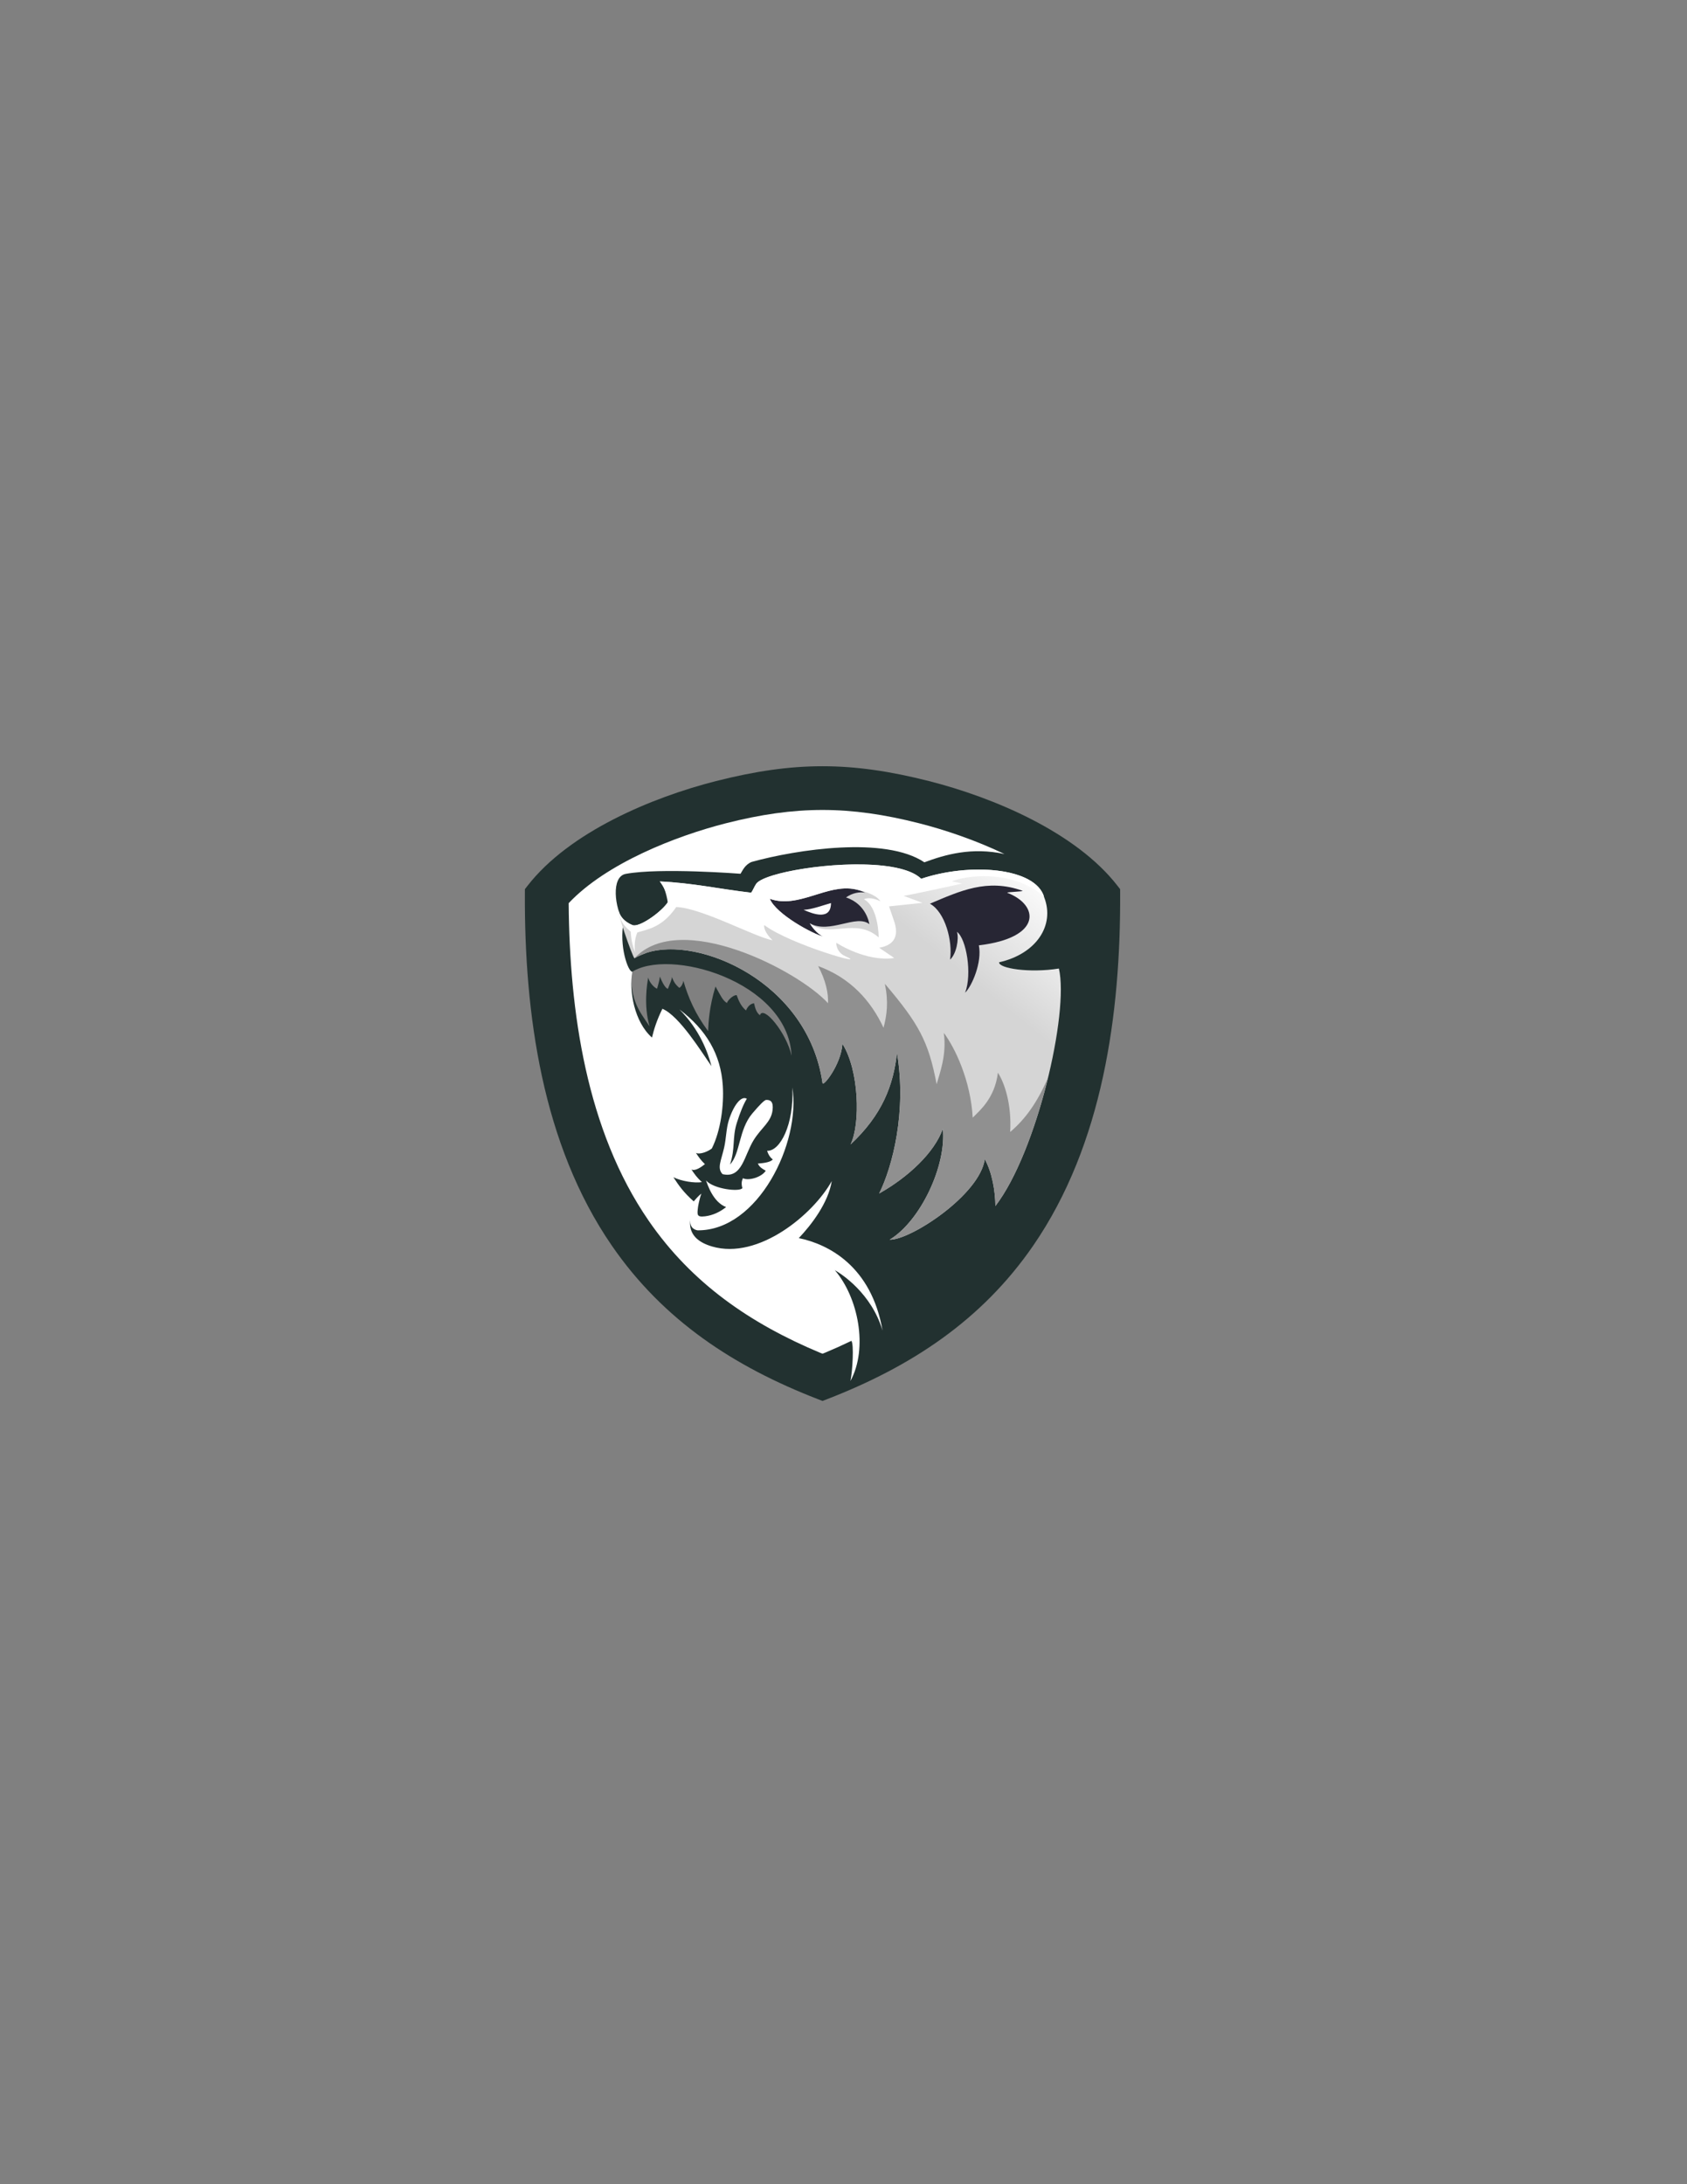 <?xml version="1.0" encoding="UTF-8"?>
<!DOCTYPE svg PUBLIC "-//W3C//DTD SVG 1.1//EN" "http://www.w3.org/Graphics/SVG/1.1/DTD/svg11.dtd">
<!-- Creator: CorelDRAW 2020 (64-Bit) -->
<svg xmlns="http://www.w3.org/2000/svg" xml:space="preserve" width="215.9mm" height="279.4mm" version="1.1" style="shape-rendering:geometricPrecision; text-rendering:geometricPrecision; image-rendering:optimizeQuality; fill-rule:evenodd; clip-rule:evenodd"
viewBox="0 0 21590 27940"
 xmlns:xlink="http://www.w3.org/1999/xlink"
 xmlns:xodm="http://www.corel.com/coreldraw/odm/2003">
 <rect x="0" y="0" width="21590" height="27940" fill="#808080" stroke="none"/>
 <defs>
  <style type="text/css">
   <![CDATA[
    .fil0 {fill:#223130}
    .fil3 {fill:#272634}
    .fil4 {fill:#909090}
    .fil1 {fill:white}
    .fil2 {fill:url(#id0)}
   ]]>
  </style>
  <linearGradient id="id0" gradientUnits="userSpaceOnUse" x1="11830.68" y1="12053.1" x2="12836.15" y2="10816.6">
   <stop offset="0" style="stop-opacity:1; stop-color:#D5D5D5"/>
   <stop offset="1" style="stop-opacity:1; stop-color:#FDFDFD"/>
  </linearGradient>
 </defs>
 <g id="Layer_x0020_1">
  <path class="fil0" d="M6751.79 11330.14c533.85,-686.5 1589.22,-1129.7 2410.24,-1338.22 999.6,-253.83 1729.11,-253.83 2728.74,0 821.06,208.52 1876.43,651.72 2410.28,1338.22l34.22 44.06 0.29 55.78c6.49,1537.09 -220.91,3208.79 -1112.7,4503.67 -659.8,958.14 -1567.04,1549.92 -2637.37,1964.23l-59.09 22.89 -59.12 -22.89c-1070.3,-414.31 -1977.53,-1006.09 -2637.33,-1964.23 -891.76,-1294.88 -1119.16,-2966.58 -1112.67,-4503.67l0.22 -55.78 34.29 -44.06zm1320.73 1112.98c472.58,-331.65 2013.79,104.99 2057.85,1062.04 -63.32,-291.33 -361.63,-653.77 -404.95,-518.06 -39.16,-31.57 -56.73,-70.02 -75.56,-153.35 -75.96,10.06 -101.85,91.9 -101.85,91.9 -60.26,-47.06 -94.33,-121.07 -120.3,-196 -55.98,-1.48 -128.41,86.67 -123.44,101.74 -55.95,-34.47 -78.17,-88.9 -147.67,-211.95 -82.37,269.49 -88.79,459.99 -94.54,570.37 -164.01,-218.97 -254.71,-430.18 -316.13,-642.65 -4.97,30.86 -24.3,75.6 -52.49,89.42 -50.87,-43.67 -71.69,-77.68 -95.18,-140.33 3.17,28.68 -21.84,78 -51.01,152.96 -33.8,-8.22 -75.71,-87.87 -101.81,-157.09 -6.32,53.77 -20.96,98.85 -36.2,155.15 -33.19,-9.63 -101.07,-79.41 -113.52,-142.87 -15.28,82.97 -60.26,354.89 17.28,624.63 -138.71,-206.73 -234.03,-312.74 -240.48,-685.91z"/>
  <path class="fil1" d="M7277.76 11553.18c10.66,1383.21 226.06,2903.54 1023.02,4060.89 556.51,808.15 1310.4,1319.82 2192.91,1689.6 11.14,4.2 22.22,8.43 33.3,12.63 10.69,-4.2 21.45,-8.43 32.14,-12.63 114.51,-47.94 226.87,-98.39 336.9,-151.52 33.65,41.03 15.38,383.72 -12.17,513.19 230.11,-422.49 98.39,-1070.44 -199.96,-1417.43 84.25,47.52 469.76,295.7 610.94,773.47 -142.69,-824.87 -692.6,-1105.57 -1072.09,-1183.64 160.66,-168.56 377.51,-450.36 422.07,-729.83 -235.41,425.34 -937.83,1011.77 -1532.72,836.82 -169.86,-49.95 -307.13,-149.05 -276.51,-351.82 -17,129.33 76.49,142.27 92.54,145.45 773.57,5.57 1323.55,-1119.79 1212.39,-1827.64 22.65,475.44 -158.57,818.98 -322.86,809.7 13.4,48.01 43.78,92.81 72.53,109.96 -31.15,43.21 -150.64,50.09 -191.17,53.66 21.59,50.66 68.93,72.7 100.82,91.79 -55.56,86.54 -225.63,131.8 -292.1,95.28 -17.43,39.76 -21.8,71.27 -6.95,126.93 -31.64,51.26 -366.53,14.75 -465.7,-98.24 20.6,54.01 88.72,276.01 257.28,341.27 -82.16,65.09 -172.33,105.84 -268.92,117.8 -109.5,13.58 -101.46,-21.35 -90.42,-117.62 0.88,-7.69 16.02,-98.85 43.01,-172.72 -33.24,25.43 -64.17,59.72 -97.76,99.55 -128.23,-113.42 -190.53,-201.82 -260.07,-309.1 102.94,52.1 276.83,77.68 364.63,62.44 -64.27,-58.49 -97.19,-105.34 -133.77,-161.71 47.06,23.77 120.9,-27.34 172.37,-67.88 -52.25,-50.48 -82.13,-93.41 -114.94,-144.07 48.62,24.59 152.05,-15.56 203.59,-56.55 114.87,-230.68 155.79,-555.63 140.3,-801.9 -25.36,-402.73 -212.51,-717.76 -554.78,-976.56 258.02,259.22 360.82,541.41 410.14,725.59 -125.87,-177.2 -408.87,-641.66 -628.4,-734.13 -71.23,143.65 -108.27,262.82 -133.53,368.23 -227.5,-201.08 -295.34,-599.9 -251.74,-841.3 -55.6,-0.28 -171.45,-335.56 -111.05,-636.45 -114.27,-179.85 -163.45,-580.53 26.77,-616.02 438.08,-81.77 1469.25,-1.45 1469.25,-1.45 22.68,-33.05 51.93,-114.01 142.13,-151.44 584.35,-161.12 1710.38,-330.7 2210.76,4.72 270.3,-100.22 607.16,-196.32 1025.45,-105.79 -371.86,-178.26 -766.51,-310.63 -1093.33,-393.63 -893.51,-226.88 -1577.8,-226.88 -2471.31,0 -637.05,161.78 -1531.8,511.14 -2012.99,1022.1z"/>
  <path class="fil2" d="M9677.51 11305.82c-24.59,35.81 -39.3,77.79 -63.86,113.56l0 0c-416.49,-48.82 -755.4,-125.76 -1170.58,-144.14l0 0c47.51,23.77 79.12,145.87 103.54,265.53l0 0c-73.66,114.58 -333.17,305.37 -436.67,296.55l0 0c-3.28,3.07 -161.01,-49.32 -193.96,-190.33l0 0c-19.68,19.27 165.63,559.4 203.02,611.68l0 0c57.15,-34.96 105.59,-50.62 156.46,-70.76l0 0c662.45,-218.62 2064.99,368.83 2250.93,1665.64l0 0c0.6,60.46 237,-229.87 255.13,-500.63l0 0c213.82,337.61 232.2,1024.29 103.97,1286.41l0 0c404.63,-377.27 548.81,-757.42 593.9,-1171.93l0 0c126.4,750.57 -57.43,1457.29 -227.82,1799.45l0 0c372.14,-209.38 708.16,-523.42 814.56,-827.83l0 0c47.84,474.41 -288.57,1182.97 -680.19,1418.98l0 0c263.56,7.62 1154.32,-573.48 1216.94,-1029.9l0 0c91.79,164.6 135.18,404.88 135.71,599.68l0 0c532.03,-692.36 944.32,-2469.76 813.09,-3038.26l0 0c-378.64,60.4 -771.21,-2.33 -765.25,-79.87l0 0c472.05,-105.97 716.95,-469.76 577.39,-830.4l0 0c-106.29,-386.36 -957.37,-445.84 -1574.73,-237.85l0 0c-136.24,-133.91 -459.77,-184.07 -814.03,-184.07l0 0c-568.19,-0.04 -1215.6,128.97 -1297.55,248.49l0 0z"/>
  <path class="fil3" d="M9851.92 11497.44c83.19,200.59 557.46,452.54 682.31,482.81 -82.2,-36.13 -152.72,-136.91 -170.5,-168.98 253.97,142.17 594.19,-122.2 761.9,10.3 0,0 -32.88,-255.31 -298.56,-341.56 83.19,-59.34 176.04,-73.73 244.26,-60.4 -402.66,-201.08 -808.56,224.09 -1219.41,77.83z"/>
  <path class="fil3" d="M12527.23 12092.68c43.35,216.08 -88.34,520.6 -175.76,606 91.9,-239.96 16.05,-688.62 -103.78,-778.61 26.95,94.93 -8.82,282.64 -88.73,355.28 34.22,-235.02 -60.92,-605.86 -257.7,-715.5 384.81,-162.14 732.36,-326.25 1183.11,-165.74 32.31,11.5 -220.28,15.7 -191.63,26.78 409.43,158.15 445.06,575.8 -365.51,671.79z"/>
  <path class="fil1" d="M10634.91 11551.73c-0.29,221.44 -219.78,145.45 -350.67,86.47 104.85,-3.63 235.27,-54.15 350.67,-86.47z"/>
  <path class="fil1" d="M9887.05 14201.72c-18.31,152.89 -142.17,222.42 -239.86,379.16 -125.62,201.48 -147.81,497.95 -399.91,438.72 -73.23,-75.95 -19.19,-169.09 19.86,-338.32 26.78,-116.09 26.18,-242.46 59.27,-348.36 59.23,-189.55 158.36,-322.76 231.56,-277.67 -39.68,61.38 -87.59,178.36 -128.51,309.06 -60.33,192.66 -17.47,327.77 -87.24,532.63 134.47,-141.75 109.57,-446.2 286.2,-654.23 94.27,-110.98 154.66,-172.05 177.17,-172.79 54.26,-1.8 94.68,21.06 81.46,131.8z"/>
  <path class="fil1" d="M11789.08 11241.4c-93.03,-91.44 -273.26,-143.83 -491.06,-167.85 -612.74,-67.67 -1522.38,89.11 -1620.52,232.27 -24.56,35.84 -39.27,77.78 -63.86,113.55 -416.45,-48.82 -755.4,-125.76 -1170.58,-144.14 49.14,67.38 98.24,151.31 103.57,265.54 -73.66,114.58 -333.16,305.39 -436.7,296.58 -3.25,3.03 -160.98,-49.36 -193.96,-190.33 18.59,150.11 84.91,210.29 155.93,270.16 7.26,132.57 33.58,210.64 58.56,266.91 -10.94,-49.92 -16.33,-155.68 25.86,-256.01 128.87,-40.71 316.9,-60.22 498.4,-325.44 329.36,12.98 999.42,381.28 1231.8,425.35 -101.25,-97.76 -114.97,-176.53 -104.36,-193.85 337.01,251.88 1375.17,545.67 1033.11,396.27 -114.3,-49.92 -119.73,-177.24 -108.58,-169.02 12.06,8.93 377.54,243.49 734.76,194.17 10.55,-1.44 -196.92,-131.27 -186.69,-132.96 150.25,-25.86 256.72,-110.98 194.07,-321.17 -23.6,-68.97 -47.17,-137.93 -70.8,-206.97 142.62,-15.17 285.25,-30.34 427.95,-45.48 -80.5,-29.77 -160.97,-59.54 -241.44,-89.28 50.55,-4.24 739.53,-153.25 748.88,-157.94 -43.54,-9.1 -87.07,-18.17 -130.71,-27.24 151.24,-67.31 754.35,-169.08 1177.33,192.13 -87.21,-269.91 -546.24,-374.51 -1024.36,-335.32 -186.24,15.28 -375.36,52.39 -546.6,110.07zm-733.67 261.48c189.48,99.34 190.04,488.63 190.04,488.63 -298.41,-263.21 -627.77,18.56 -881.7,-180.23 17.75,32.03 88.3,132.85 170.5,168.94 -124.88,-30.23 -599.16,-282.22 -682.34,-482.78 368.16,131.06 732.44,-196.74 1093.89,-121.53 41.81,8.68 255.84,51.15 321.56,152.61 -87.7,-41.59 -156.88,-48.89 -211.95,-25.64z"/>
  <path class="fil4" d="M10596.94 12833.07c-378.57,-416.1 -1896,-1203.79 -2477.95,-574.4 57.15,-34.92 105.59,-50.65 156.46,-70.76 316.94,-104.6 803.31,-24.66 1244.78,229.16 235.93,135.68 459.1,321.07 636.69,554.46 184.61,242.68 320.08,537.28 369.46,882.02 0.64,60.5 237.04,-229.87 255.13,-500.66 213.82,337.67 232.2,1024.32 104,1286.44 404.57,-377.27 548.78,-757.42 593.87,-1171.93 126.43,750.57 -57.4,1457.32 -227.79,1799.48 372.11,-209.41 708.17,-523.45 814.53,-827.86 47.83,474.38 -288.54,1182.97 -680.19,1418.98 263.56,7.62 1154.32,-573.48 1216.94,-1029.9 91.79,164.6 135.18,404.88 135.75,599.58 277.74,-361.39 522.89,-1018.72 675.11,-1645.32 -140.16,324.13 -293.34,534.91 -485.71,697.79 20.4,-357.33 -72.6,-627.52 -156.8,-758.22 -40.68,331.15 -238.2,488.06 -322.48,575.2 -26.1,-473.5 -226.55,-894.71 -370.35,-1085 42.13,283.24 -59.51,535.97 -91.51,657.96 -103.18,-546.77 -226.87,-773.43 -662.34,-1285.38 47.95,232.41 26.18,399.42 -17.42,562.12 -164.47,-352.85 -429.55,-640.33 -836.55,-788.74 98.75,185.95 132.16,350.09 126.37,474.98z"/>
 </g>
</svg>
